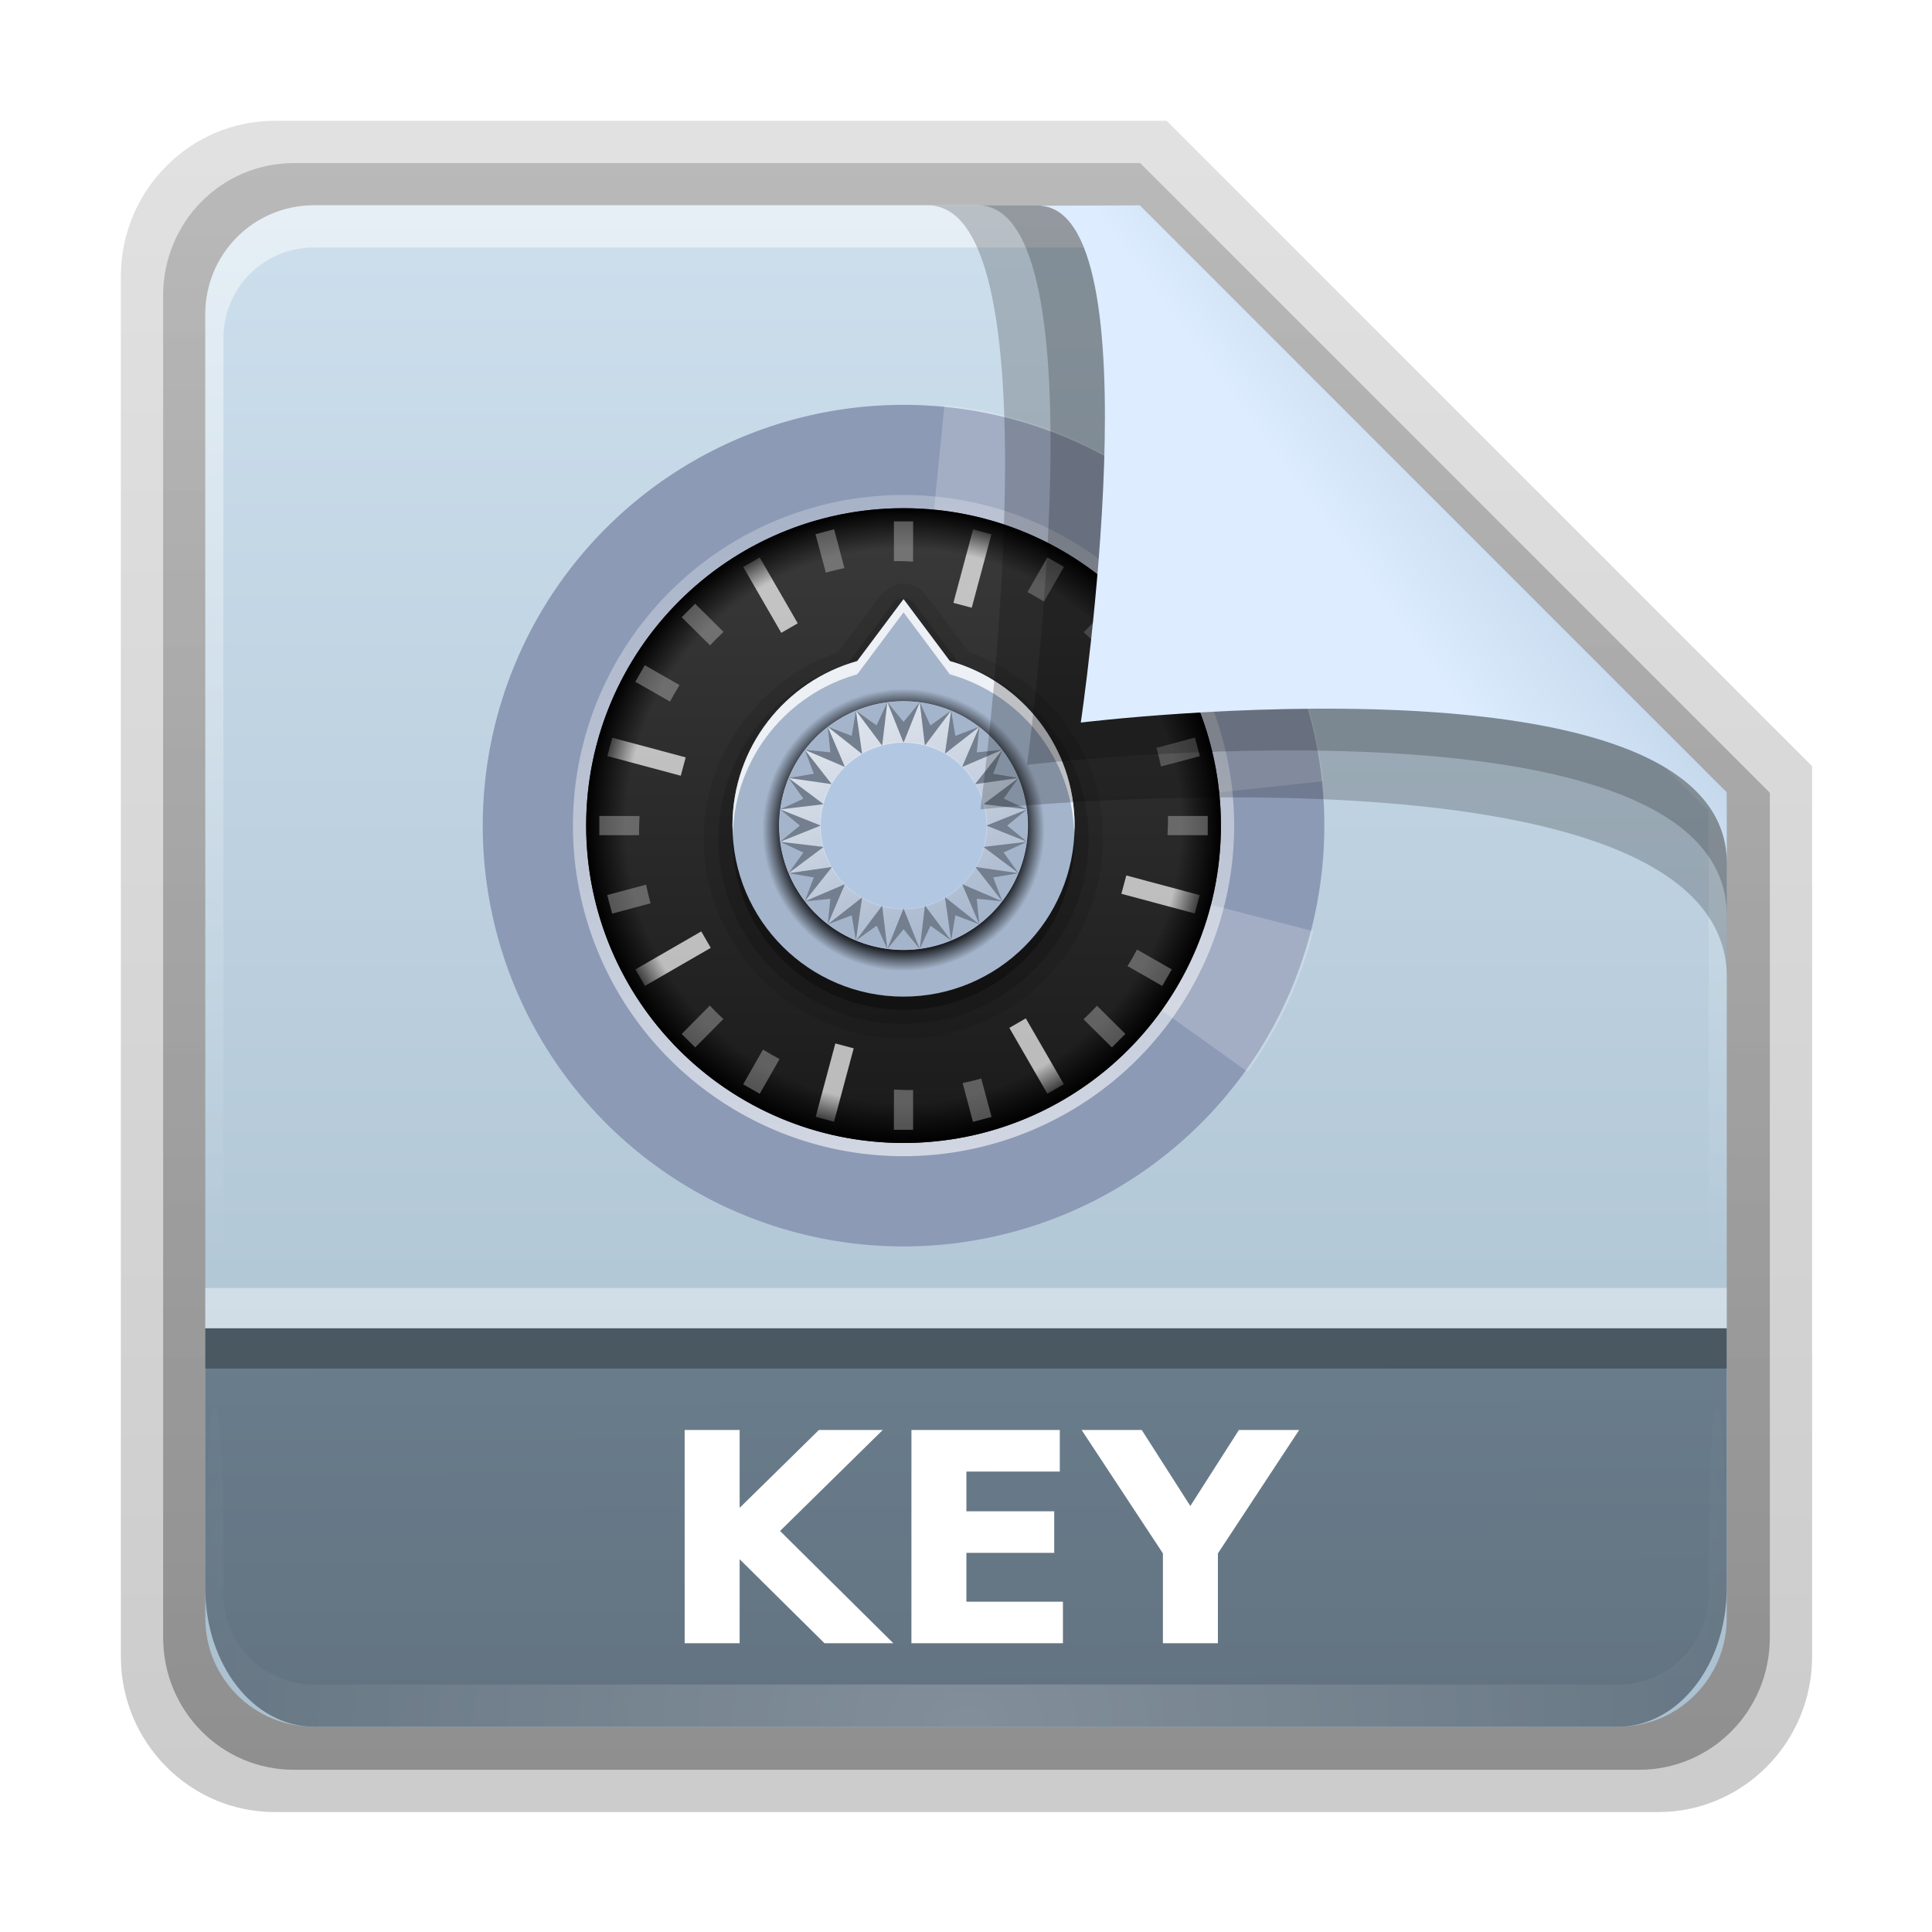 <svg height="48" width="48" xmlns="http://www.w3.org/2000/svg" xmlns:xlink="http://www.w3.org/1999/xlink"><linearGradient id="a" gradientTransform="matrix(1.154 0 0 1.175 -5.729 4.721)" gradientUnits="userSpaceOnUse" x1="32.892" x2="36.358" y1="8.059" y2="5.457"><stop offset="0" stop-color="#ddecff"/><stop offset="1" stop-color="#bfd3e6"/></linearGradient><radialGradient id="b" cx="48" cy="90.172" gradientTransform="matrix(.496 0 0 .429 .192 4.355)" gradientUnits="userSpaceOnUse" r="42" xlink:href="#c"/><linearGradient id="c"><stop offset="0" stop-color="#fff"/><stop offset="1" stop-color="#fff" stop-opacity="0"/></linearGradient><linearGradient id="d" gradientTransform="matrix(0 -.546 .429 0 3.429 46.279)" gradientUnits="userSpaceOnUse" x1="7.371" x2="23.766" y1="51.47" y2="51.433"><stop offset="0" stop-color="#637381"/><stop offset="1" stop-color="#6a7e8d"/></linearGradient><linearGradient id="e" gradientUnits="userSpaceOnUse" x1="248.077" x2="248.077" y1="-62.66" y2="-98.665"><stop offset="0" stop-color="#a8bece"/><stop offset="1" stop-color="#cddfed"/></linearGradient><linearGradient id="f" gradientTransform="matrix(.429 0 0 .43 227.505 -101.242)" gradientUnits="userSpaceOnUse" x1="36.357" x2="36.357" xlink:href="#c" y1="6" y2="63.893"/><linearGradient id="g" gradientTransform="matrix(1.006 0 0 .994 100 0)" gradientUnits="userSpaceOnUse" x1="45.448" x2="45.448" y1="92.54" y2="7.017"><stop offset="0"/><stop offset="1" stop-opacity=".588"/></linearGradient><linearGradient id="h" gradientTransform="matrix(.909 0 0 -.909 8.945 90.568)" gradientUnits="userSpaceOnUse" x1="32.251" x2="32.251" xlink:href="#g" y1="6.132" y2="90.239"/><linearGradient id="i" gradientTransform="matrix(.884 0 0 -.884 10.163 89.362)" gradientUnits="userSpaceOnUse" x1="32.251" x2="32.251" xlink:href="#g" y1="6.132" y2="90.239"/><clipPath id="j"><path d="m67.428 45.745a20.203 20.203 0 1 1 -40.406 0 20.203 20.203 0 1 1 40.406 0z" transform="matrix(1.415 -.817 .817 1.415 -56.163 21.859)"/></clipPath><filter id="k" color-interpolation-filters="sRGB" height="1.217" width="1.172" x="-.086" y="-.109"><feGaussianBlur stdDeviation="2.356"/></filter><linearGradient id="l" gradientTransform="matrix(0 -1.188 1.188 0 -4.766 102.522)" gradientUnits="userSpaceOnUse" x1="27.022" x2="94.365" xlink:href="#c" y1="45.745" y2="45.745"/><linearGradient id="m" gradientTransform="matrix(0 -1.14 1.14 0 -2.593 100.278)" gradientUnits="userSpaceOnUse" x1="27.022" x2="67.428" y1="45.745" y2="45.745"><stop offset="0" stop-color="#1a1a1a"/><stop offset="1" stop-color="#3a3a3a"/></linearGradient><radialGradient id="n" cx="49.568" cy="46.743" gradientUnits="userSpaceOnUse" r="10.246"><stop offset="0" stop-opacity="0"/><stop offset=".828"/><stop offset="1" stop-opacity="0"/></radialGradient><radialGradient id="o" cx="48" cy="48" gradientTransform="matrix(.853 0 0 -.853 8.614 87.384)" gradientUnits="userSpaceOnUse" r="27"><stop offset="0" stop-opacity="0"/><stop offset=".874" stop-opacity="0"/><stop offset="1"/></radialGradient><linearGradient id="p" gradientUnits="userSpaceOnUse" x1="40.54" x2="58.596" xlink:href="#c" y1="46.431" y2="46.431"/><linearGradient id="q" gradientUnits="userSpaceOnUse" x1="44.837" x2="53.728" xlink:href="#c" y1="37.473" y2="55.388"/><g transform="matrix(1.05 0 0 1.05 -1.2 -2.25)"><g transform="matrix(.512 0 0 .512 -2.916 .981)"><path d="m20.618 86.012c-3.916 0-7.105-3.226-7.105-7.187v-63.785c0-3.961 3.189-7.187 7.105-7.187h41.23l29.824 29.824v41.148c0 3.961-3.189 7.187-7.105 7.187z" fill="url(#h)" opacity=".2"/><path d="m21.511 84.058h62.164c3.348 0 6.044-2.727 6.044-6.115v-39.038l-29.099-29.099h-39.109c-3.348 0-6.044 2.727-6.044 6.115v62.022c0 3.388 2.696 6.115 6.044 6.115z" fill="url(#i)" opacity=".3"/></g><g transform="translate(-224.077 105.66)"><path d="m232.648-98.66h19.543l13.886 13.886v19.543c0 1.425-1.147 2.571-2.571 2.571h-30.857c-1.425 0-2.571-1.147-2.571-2.571v-30.857c0-1.425 1.147-2.571 2.571-2.571z" fill="url(#e)"/><path d="m232.648-98.66c-1.425 0-2.571 1.152-2.571 2.582v.861 28.234c1.983 4.185.513 2.977.429.43v-28.095-.861c0-1.197.951-2.152 2.143-2.152h.857 17.829.857l13.457 13.327v.861 16.92c-1.206 3.165.429 3.585.429-.43v-16.92-.861l-13.886-13.896z" fill="url(#f)" opacity=".5"/></g><g transform="matrix(.326 0 0 .326 6.363 6.541)"><path d="m76.017 31.165a30.541 30.541 0 1 1 -52.899 30.541 30.541 30.541 0 1 1 52.899-30.541z" fill="#8c9ab6"/><g clip-path="url(#j)" fill="#fff" filter="url(#k)" transform="matrix(.931 0 0 .931 4.875 1.744)"><path d="m67.328 47.745a20.203 20.203 0 0 1 -17.952 18.088l-2.152-20.088z" opacity=".2" transform="matrix(0 -1.633 1.633 0 -26.773 125.168)"/><path d="m66.786 50.796a20.203 20.203 0 0 1 -3.137 6.713l-16.425-11.764z" opacity=".2" transform="matrix(1.633 0 -0 1.633 -29.107 -26.712)"/></g><path d="m49.568 22.434a23.996 23.996 0 0 1 0 47.993 23.996 23.996 0 1 1 0-47.993z" fill="url(#l)" opacity=".6"/><path d="m49.568 23.394a23.036 23.036 0 0 1 0 46.073 23.036 23.036 0 1 1 0-46.073z" fill="url(#m)"/><path d="m49.328 28.883c-1.336.195-1.856 1.574-2.654 2.484-.625.832-1.25 1.663-1.876 2.495-5.548 1.863-9.688 7.345-9.716 13.234-.21 6.097 3.909 12.002 9.681 13.96 5.457 2.003 12.01.265 15.749-4.196 4.015-4.486 4.72-11.573 1.55-16.714-1.727-2.969-4.616-5.152-7.779-6.354-1.133-1.455-2.179-3.002-3.367-4.399-.431-.402-1.009-.553-1.59-.51z" opacity=".1"/><path d="m49.598 29.933a1.006 1.006 0 0 0 -.84.42l-3.24 4.319c-5.422 1.725-9.389 6.735-9.389 12.718 0 7.401 6.037 13.438 13.438 13.438 7.401 0 13.438-6.037 13.438-13.438 0-5.983-3.966-10.994-9.389-12.718l-3.24-4.319a1.006 1.006 0 0 0 -.78-.42z" opacity=".15"/><path d="m49.568 30.966-3.363 4.483c-5.226 1.464-9.053 6.248-9.053 11.941 0 6.857 5.559 12.416 12.416 12.416 6.857 0 12.416-5.559 12.416-12.416 0-5.694-3.827-10.477-9.053-11.941z" opacity=".3"/><path d="m49.568 30.006-3.363 4.483c-5.226 1.464-9.053 6.248-9.053 11.941 0 6.857 5.559 12.416 12.416 12.416 6.857 0 12.416-5.559 12.416-12.416 0-5.694-3.827-10.477-9.053-11.941z" fill="#a4b4cb"/><path d="m59.813 46.743a10.246 10.246 0 1 1 -20.491 0 10.246 10.246 0 1 1 20.491 0z" fill="url(#n)"/><path d="m58.596 46.431a9.028 9.028 0 0 1 -18.056 0 9.028 9.028 0 1 1 18.056 0z" fill="#b2c7e2"/><path d="m37.934 27.661 1.195-.69 2.759 4.779-1.195.69zm-9.865 13.724.357-1.332 5.33 1.428-.357 1.332zm2.728 16.68-.69-1.195 4.779-2.759.69 1.195zm13.724 9.865-1.332-.357 1.428-5.33 1.332.357zm16.68-2.728-1.195.69-2.759-4.779 1.195-.69zm9.865-13.724-.357 1.332-5.33-1.428.357-1.332zm-2.728-16.68.69 1.195-4.779 2.759-.69-1.195zm-13.724-9.865 1.332.357-1.428 5.33-1.332-.357z" fill="#fff" opacity=".7"/><path d="m49.568 69.467c-12.723 0-23.036-10.314-23.036-23.036 0-12.723 10.314-23.036 23.036-23.036 12.723 0 23.036 10.314 23.036 23.036 0 12.723-10.314 23.036-23.036 23.036zm0-3.733c10.655 0 19.304-8.649 19.304-19.304 0-10.655-8.649-19.304-19.304-19.304-10.655 0-19.304 8.649-19.304 19.304 0 10.655 8.649 19.304 19.304 19.304z" fill="url(#o)"/><path d="m49.568 37.403c-.394 0-.788.019-1.176.071l1.176 2.939 1.176-2.939c-.388-.051-.781-.071-1.176-.071zm1.176.071.376 3.15 1.904-2.539c-.362-.15-.747-.274-1.128-.376-.381-.102-.764-.184-1.152-.235zm2.28.611-.447 3.127 2.492-1.951c-.311-.238-.646-.461-.987-.658-.342-.197-.696-.368-1.058-.517zm2.045 1.176-1.246 2.915 2.915-1.246c-.238-.31-.497-.614-.776-.893h-.024c-.279-.279-.559-.538-.87-.776zm1.669 1.669-1.975 2.492h.024l3.127-.447c-.15-.361-.32-.716-.517-1.058h-.024c-.197-.342-.396-.677-.635-.987zm1.176 2.045-2.539 1.904 2.915-.799c-.102-.381-.226-.744-.376-1.105zm-2.539 1.904 3.15.376c-.051-.388-.133-.771-.235-1.152l-2.915.776zm3.15.376-2.939 1.176 2.939 1.176c.051-.388.071-.781.071-1.176 0-.394-.019-.788-.071-1.176zm0 2.351-3.15.376 2.539 1.904c.15-.362.274-.747.376-1.128.102-.381.184-.764.235-1.152zm-.611 2.28-3.127-.447 1.951 2.492c.238-.311.461-.646.658-.987.197-.342.368-.696.517-1.058zm-1.176 2.045-2.915-1.246 1.246 2.915c.31-.238.614-.497.893-.776v-.024c.279-.279.538-.559.776-.87zm-1.669 1.669-2.492-1.975v.024l.447 3.127c.361-.15.716-.32 1.058-.517v-.024c.342-.197.677-.396.987-.635zm-2.045 1.176-1.904-2.539.799 2.915c.381-.102.744-.226 1.105-.376zm-1.904-2.539-.376 3.15c.388-.051.771-.133 1.152-.235l-.776-2.915zm-.376 3.15-1.176-2.939-1.176 2.939c.388.051.781.071 1.176.071.394 0 .788-.019 1.176-.071zm-2.351 0-.376-3.15-1.904 2.539c.362.15.747.274 1.128.376.381.102.764.184 1.152.235zm-2.28-.611.447-3.127-2.492 1.951c.311.238.646.461.987.658.342.197.696.368 1.058.517zm-2.045-1.176 1.246-2.915-2.915 1.246c.238.31.497.614.776.893h.024c.279.279.559.538.87.776zm-1.669-1.669 1.975-2.492h-.024l-3.127.447c.15.361.32.716.517 1.058h.024c.197.342.396.677.635.987zm-1.176-2.045 2.539-1.904-2.915.799c.102.381.226.744.376 1.105zm2.539-1.904-3.15-.376c.051.388.133.771.235 1.152zm-3.15-.376 2.939-1.176-2.939-1.176c-.051.388-.071.781-.071 1.176 0 .394.019.788.071 1.176zm0-2.351 3.15-.376-2.539-1.904c-.15.362-.274.747-.376 1.128-.102.381-.184.764-.235 1.152zm.611-2.281 3.127.447-1.951-2.492c-.238.311-.461.646-.658.987-.197.342-.368.696-.517 1.058zm1.176-2.045 2.915 1.246-1.246-2.915c-.31.238-.614.497-.893.776v.024c-.279.279-.538.559-.776.87zm1.669-1.669 2.492 1.975v-.024l-.447-3.127c-.361.15-.716.32-1.058.517v.024c-.342.197-.677.396-.987.635zm2.045-1.176 1.904 2.539-.799-2.915c-.381.102-.744.226-1.105.376zm1.904 2.539.376-3.15c-.388.051-.771.133-1.152.235z" fill="url(#p)" opacity=".2"/><path d="m58.577 46.431c0-4.986-4.024-9.01-9.01-9.01-4.986 0-9.01 4.024-9.01 9.01 0 4.986 4.024 9.01 9.01 9.01 4.986 0 9.01-4.024 9.01-9.01zm-2.931 0c0 3.351-2.728 6.078-6.078 6.078-3.351 0-6.078-2.728-6.078-6.078 0-3.351 2.728-6.078 6.078-6.078 3.351 0 6.078 2.728 6.078 6.078z" fill="#a4b4cb"/><path d="m48.392 37.473-.376 3.15c.518-.139 1.039-.211 1.552-.212zm1.176 2.939c.536 0 1.057.08 1.552.212l-.376-3.15zm1.552.212c.518.139 1.014.332 1.458.588l.447-3.127zm1.458.588c.465.268.883.602 1.246.964l1.246-2.915zm1.246.964c.379.379.684.803.94 1.246l1.975-2.492zm-5.807-1.552-1.904-2.539.447 3.127c.465-.268.963-.454 1.458-.588zm-3.95-1.364 1.246 2.915c.379-.379.803-.684 1.246-.94zm1.246 2.915-2.915-1.246 1.951 2.492c.268-.465.602-.883.964-1.246zm-.964 1.246-3.127-.447 2.539 1.904c.139-.518.332-1.014.588-1.458zm-.588 1.458-3.15.376 2.939 1.176c0-.536.08-1.057.212-1.552zm-.212 1.552-2.939 1.176 3.15.376c-.139-.518-.211-1.039-.212-1.552zm.212 1.552-2.539 1.904 3.127-.447c-.268-.465-.454-.963-.588-1.458zm14.153-5.008-3.127.447c.268.465.454.963.588 1.458zm-2.539 1.904c.139.518.211 1.039.212 1.552l2.939-1.176zm.212 1.552c0 .536-.08 1.057-.212 1.552l3.15-.376zm-.212 1.552c-.139.518-.332 1.014-.588 1.458l3.127.447zm-.588 1.458c-.268.465-.602.883-.964 1.246l2.915 1.246zm-.964 1.246c-.379.379-.803.684-1.246.94l2.492 1.975zm-9.451-1.246-1.975 2.492 2.915-1.246c-.379-.379-.684-.803-.94-1.246zm.94 1.246-1.246 2.915 2.492-1.951c-.465-.268-.883-.602-1.246-.964zm1.246.964-.447 3.127 1.904-2.539c-.518-.139-1.014-.332-1.458-.588zm1.458.588.376 3.15 1.176-2.939c-.536 0-1.057-.08-1.552-.212zm1.552.212 1.176 2.939.376-3.15c-.518.139-1.039.211-1.552.212zm1.552-.212 1.904 2.539-.447-3.127c-.465.268-.963.454-1.458.588z" fill="url(#q)" opacity=".7"/><path d="m48.392 37.473 1.176 2.939 1.176-2.939-1.176 1.434zm0 0-.776 1.669v.024l-1.505-1.081 1.904 2.539.376-3.15zm-2.28.611-.306 1.834-1.74-.658 2.492 1.975v-.024l-.447-3.127zm-2.045 1.176.188 1.857-1.857-.188 2.915 1.246zm-1.669 1.669.658 1.74-1.834.306 3.127.447zm-1.176 2.045 1.081 1.505-1.693.776 3.15-.376zm-.611 2.28 1.434 1.176-1.434 1.176 2.939-1.176zm0 2.351 1.669.776h.024l-1.081 1.505 2.539-1.904-3.15-.376zm.611 2.281 1.834.306-.658 1.74 1.975-2.492h-.024l-3.127.447zm1.176 2.045 1.857-.188-.188 1.857 1.246-2.915zm1.669 1.669 1.74-.658.306 1.834.447-3.127zm2.045 1.176 1.505-1.081.776 1.693-.376-3.15zm2.28.611 1.176-1.434 1.176 1.434-1.176-2.939zm2.351 0 .776-1.669v-.024l1.505 1.081-1.904-2.539-.376 3.15zm2.28-.611.306-1.834 1.74.658-2.492-1.975v.024l.447 3.127zm2.045-1.176-.188-1.857 1.857.188-2.915-1.246zm1.669-1.669-.658-1.74 1.834-.306-3.127-.447zm1.176-2.045-1.081-1.505 1.693-.776-3.15.376zm.611-2.281-1.434-1.176 1.434-1.176-2.939 1.176zm0-2.351-1.669-.776h-.024l1.081-1.505-2.539 1.904 3.15.376zm-.611-2.28-1.834-.306.658-1.74-1.975 2.492h.024l3.127-.447zm-1.176-2.045-1.857.188.188-1.857-1.246 2.915zm-1.669-1.669-1.74.658-.306-1.834-.447 3.127zm-2.045-1.176-1.505 1.081-.776-1.693.376 3.15z" opacity=".3"/><g fill="#fff"><path d="m49.568 29.993-3.359 4.499c-5.226 1.464-9.059 6.244-9.059 11.938 0 .174.023.338.03.51.198-5.492 3.943-10.063 9.029-11.488l3.359-4.499 3.359 4.499c5.086 1.425 8.831 5.996 9.029 11.488.007-.172.03-.336.03-.51 0-5.694-3.833-10.474-9.059-11.938l-3.359-4.499z" opacity=".8"/><path d="m44.528 24.924-1.35.36.75 2.79c.442-.136.895-.226 1.35-.33zm15.478 2.04-1.44 2.52c.408.217.81.445 1.2.69l1.44-2.52zm-29.216 7.829-.69 1.2 2.52 1.44c.217-.408.445-.81.69-1.2zm39.924 5.249-2.79.75c.136.442.226.895.33 1.35l2.82-.75zm-39.834 10.678-2.82.75.36 1.35 2.79-.75c-.136-.442-.226-.895-.33-1.35zm35.635 4.709c-.217.408-.445.81-.69 1.2l2.52 1.44.69-1.2zm-27.146 7.259-1.44 2.52 1.2.69 1.44-2.52c-.408-.217-.81-.445-1.2-.69zm15.838 2.1c-.442.136-.895.226-1.35.33l.75 2.82 1.35-.36z" opacity=".3"/><path d="m50.266 24.352-1.397-.002.002 2.889c.462-.017.923.013 1.389.031l.006-2.918zm14.422 5.976-2.043 2.061c.338.315.668.639.98.977l2.043-2.061zm-30.246.001-.977.98 2.061 2.043c.315-.338.639-.668.977-.98zm37.205 15.403-2.889.002c.017.462-.013.923-.031 1.389l2.918.006.002-1.397zm-41.24.005-2.918-.006-.002 1.397 2.889-.002c-.017-.462.013-.923.031-1.389zm33.201 13.772c-.315.338-.639.668-.977.98l2.061 2.043.977-.98zm-28.1-.014-2.043 2.061.98.977 2.043-2.061c-.338-.315-.668-.64-.98-.977zm14.754 6.127c-.462.017-.923-.013-1.389-.031l-.006 2.918 1.397.002-.002-2.889z" opacity=".3"/></g></g><path d="m23.095 7.001c3.18 0 1.246 14.293 1.246 14.293s17.663-1.871 17.663 3.985c0-1.426-.003-4.392-.003-4.392l-13.886-13.886z" fill-rule="evenodd" opacity=".2" stroke-width=".956"/><path d="m6 39.721c0 1.816 1.147 3.279 2.571 3.279h30.857c1.425 0 2.571-1.462 2.571-3.279v-6.15h-36z" fill="url(#d)"/><path d="m8.571 43c-1.425 0-2.571-1.152-2.571-2.582v-1c.018-5.232.429-5.344.429-.43v.861c0 1.197.951 2.152 2.143 2.152h.857 29.143.857c1.192 0 2.143-.955 2.143-2.152v-.861c.042-5.833.429-3.837.429.43v1c-0 1.43-1.147 2.582-2.571 2.582z" fill="url(#b)" opacity=".2"/><path d="m24.277 7c3.006 0 1.166 13.24 1.166 13.24s16.558-1.971 16.558 3.565c0-1.348-.001-2.919-.001-2.919l-13.886-13.886z" fill-rule="evenodd" opacity=".2" stroke-width=".904"/><path d="m25.696 7.009c2.832 0 1.02 12.231 1.02 12.231s15.288-1.878 15.288 3.338c0-1.271-.004-1.691-.004-1.691l-13.886-13.886z" fill="url(#a)" fill-rule="evenodd" stroke-width=".851"/><g fill="#fff" transform="matrix(.519 0 0 .519 -.822 -1.534)"><path d="m35 72.28h2.507v3.548l3.613-3.548h2.91l-4.681 4.603 5.163 5.117h-3.138l-3.867-3.828v3.828h-2.507z"/><path d="m45.339 72.28h6.764v1.895h-4.258v1.81h4.004v1.895h-4.004v2.227h4.401v1.895h-6.908z"/><path d="m53.099 72.28h2.741l2.214 3.464 2.214-3.464h2.747l-3.704 5.625v4.095h-2.507v-4.095z"/></g></g><path d="m5.1 33h37.8v1h-37.8z" opacity=".3"/><path d="m5.1 32h37.8v1h-37.8z" fill="#fff" opacity=".4"/></svg>